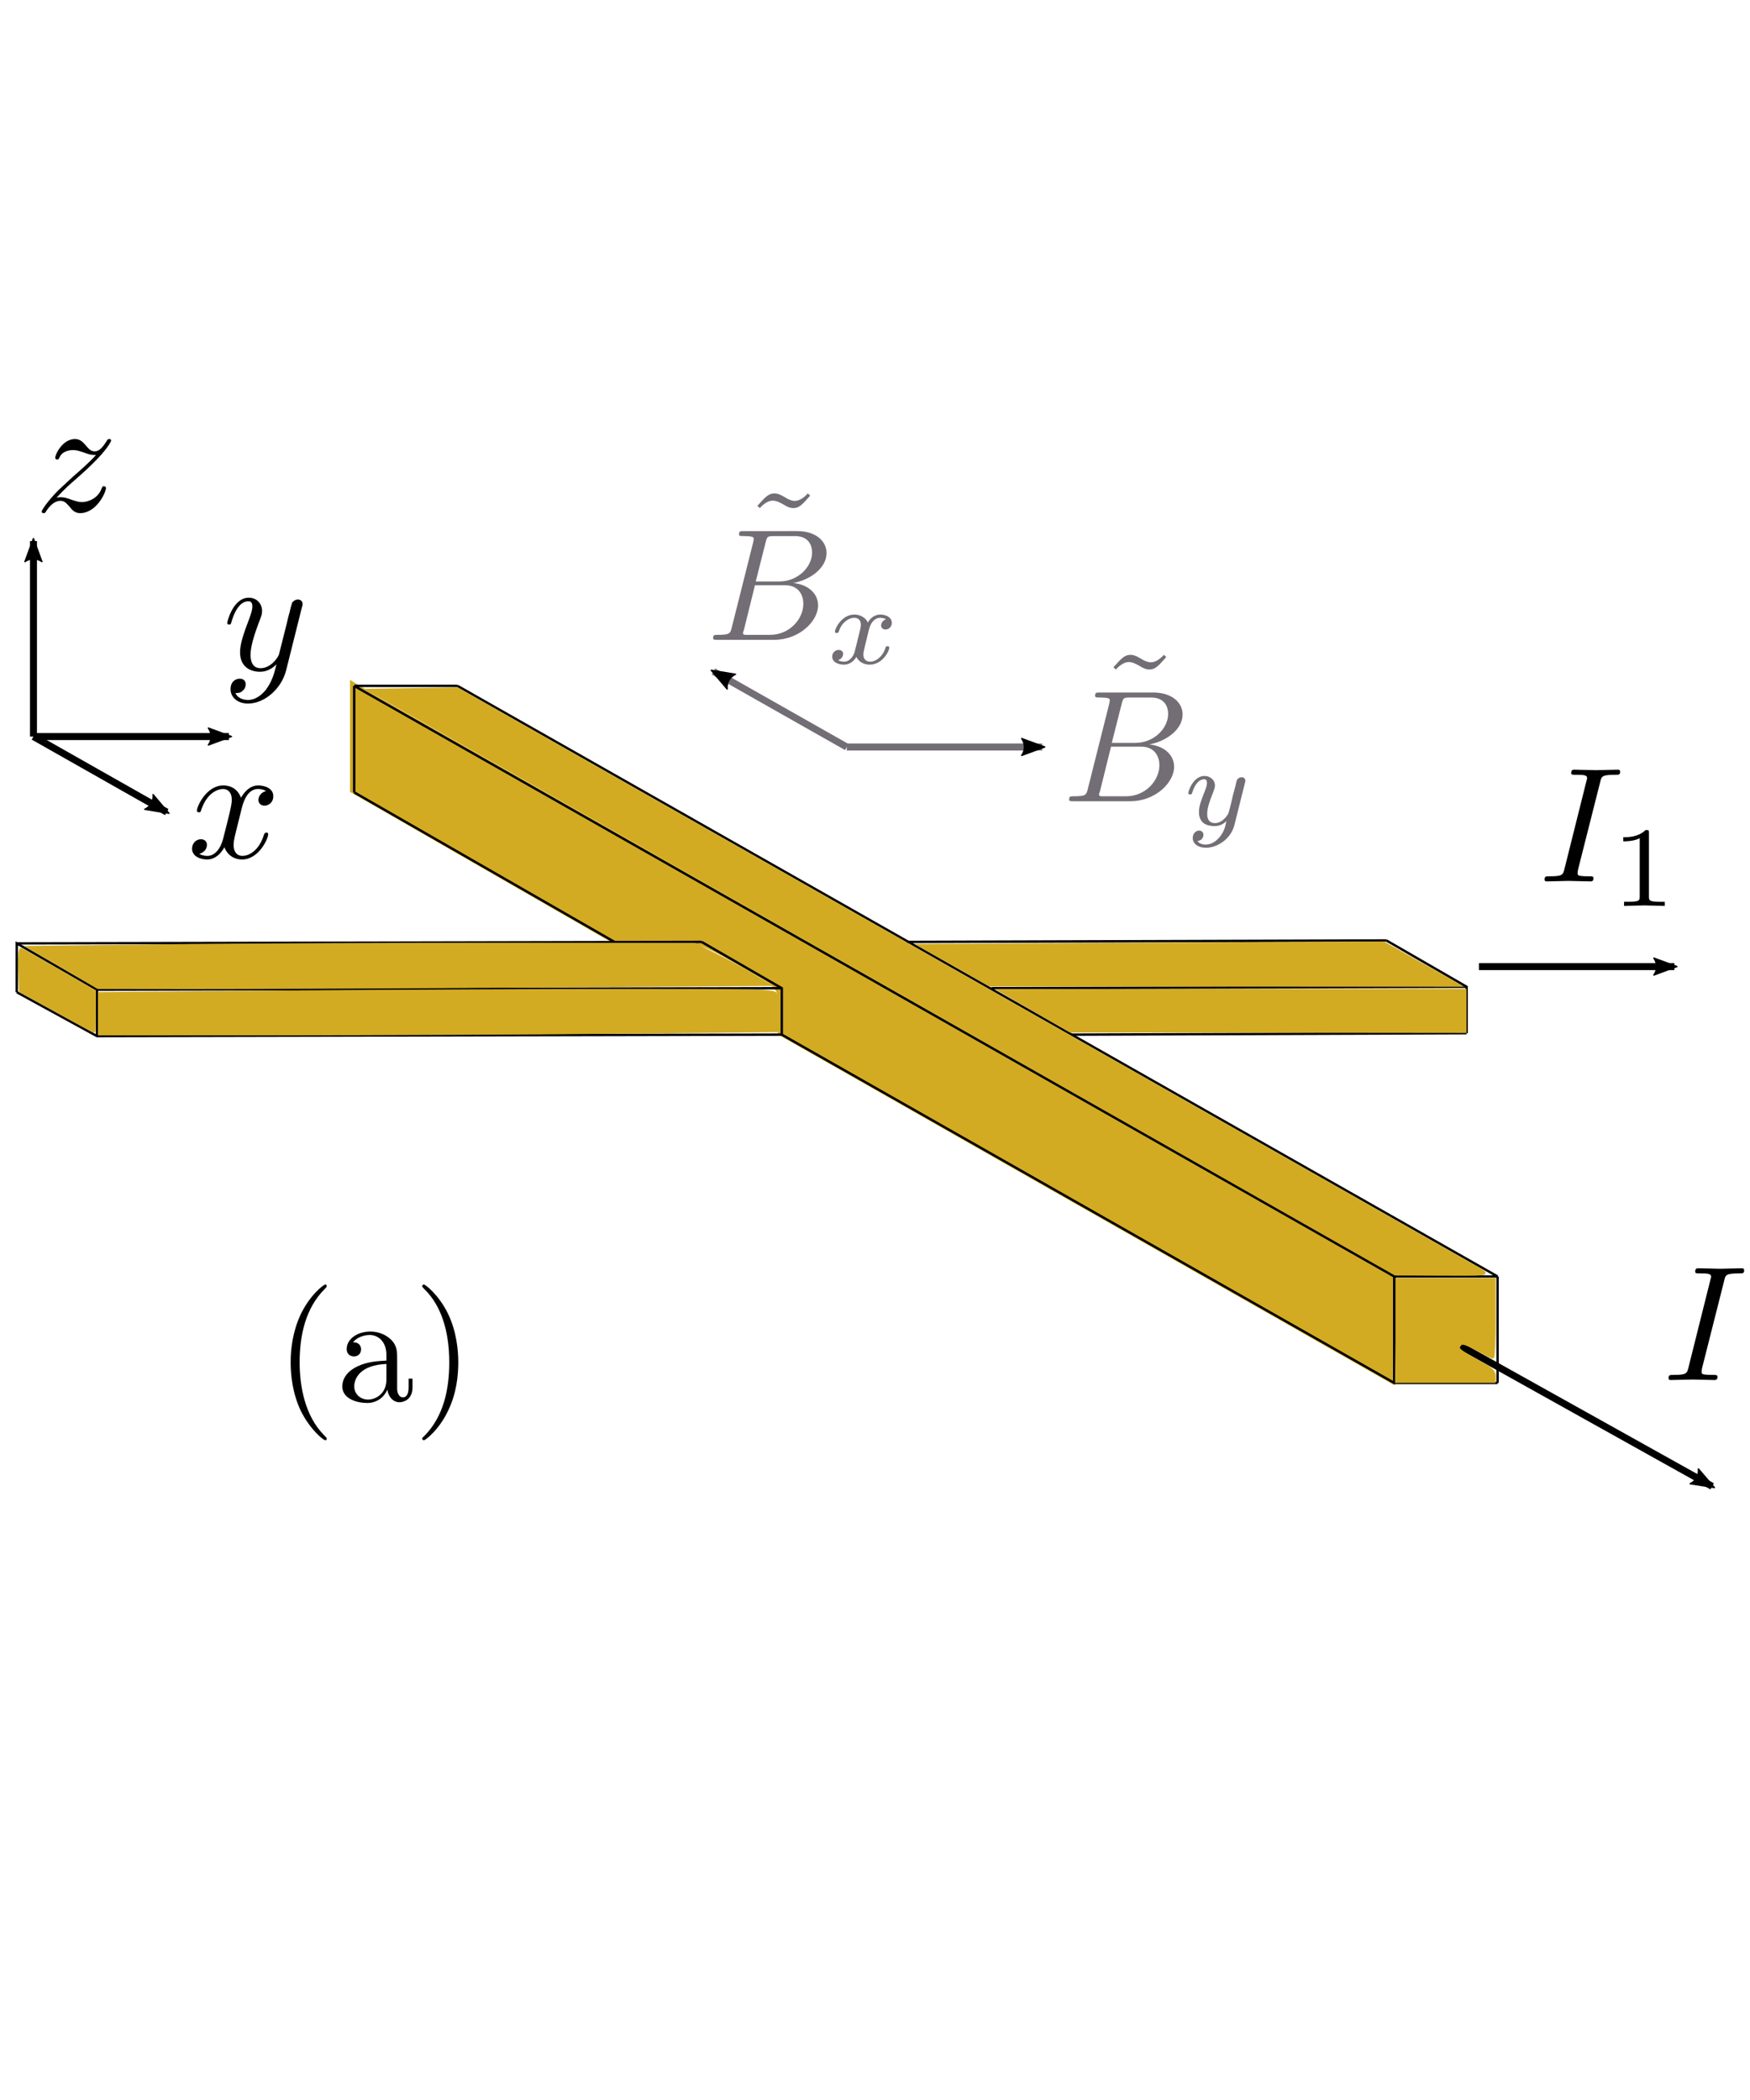 <?xml version="1.0" encoding="UTF-8" standalone="no"?>
<!-- Created with Inkscape (http://www.inkscape.org/) -->

<svg
   xmlns:dc="http://purl.org/dc/elements/1.1/"
   xmlns:cc="http://creativecommons.org/ns#"
   xmlns:rdf="http://www.w3.org/1999/02/22-rdf-syntax-ns#"
   xmlns:svg="http://www.w3.org/2000/svg"
   xmlns="http://www.w3.org/2000/svg"
   xmlns:xlink="http://www.w3.org/1999/xlink"
   xmlns:sodipodi="http://sodipodi.sourceforge.net/DTD/sodipodi-0.dtd"
   xmlns:inkscape="http://www.inkscape.org/namespaces/inkscape"
   width="150mm"
   height="180mm"
   viewBox="0 0 150 180"
   version="1.1"
   id="svg5"
   inkscape:version="0.92.5 (2060ec1f9f, 2020-04-08)"
   sodipodi:docname="dimple.svg">
  <sodipodi:namedview
     id="namedview7"
     pagecolor="#ffffff"
     bordercolor="#666666"
     borderopacity="1.0"
     inkscape:pageshadow="2"
     inkscape:pageopacity="0.0"
     inkscape:pagecheckerboard="0"
     inkscape:document-units="mm"
     showgrid="false"
     showguides="true"
     inkscape:guide-bbox="true"
     inkscape:zoom="1.8009189"
     inkscape:cx="264.13729"
     inkscape:cy="436.78677"
     inkscape:window-width="1312"
     inkscape:window-height="847"
     inkscape:window-x="66"
     inkscape:window-y="27"
     inkscape:window-maximized="0"
     inkscape:current-layer="layer1"
     fit-margin-top="0"
     fit-margin-left="0"
     fit-margin-right="0"
     fit-margin-bottom="0">
    <sodipodi:guide
       position="149.035,51.866"
       orientation="0,-1"
       id="guide7260"
       inkscape:locked="false" />
    <sodipodi:guide
       position="143.807,42.236"
       orientation="0,-1"
       id="guide7262"
       inkscape:locked="false" />
  </sodipodi:namedview>
  <defs
     id="defs2">
    <marker
       style="overflow:visible"
       id="Arrow2Lend"
       refX="0"
       refY="0"
       orient="auto"
       inkscape:stockid="Arrow2Lend"
       inkscape:isstock="true">
      <path
         transform="matrix(-1.1,0,0,-1.1,-1.1,0)"
         d="M 8.719,4.034 -2.207,0.016 8.719,-4.002 c -1.745,2.372 -1.735,5.617 -6e-7,8.035 z"
         style="fill:context-stroke;fill-rule:evenodd;stroke:context-stroke;stroke-width:0.625;stroke-linejoin:round"
         id="path4001" />
    </marker>
    <marker
       style="overflow:visible"
       id="Arrow2Lend-3"
       refX="0"
       refY="0"
       orient="auto"
       inkscape:stockid="Arrow2Lend"
       inkscape:isstock="true">
      <path
         transform="matrix(-1.1,0,0,-1.1,-1.1,0)"
         d="M 8.719,4.034 -2.207,0.016 8.719,-4.002 c -1.745,2.372 -1.735,5.617 -6e-7,8.035 z"
         style="fill:context-stroke;fill-rule:evenodd;stroke:context-stroke;stroke-width:0.625;stroke-linejoin:round"
         id="path4001-3" />
    </marker>
    <marker
       style="overflow:visible"
       id="Arrow2Lend-8"
       refX="0"
       refY="0"
       orient="auto"
       inkscape:stockid="Arrow2Lend"
       inkscape:isstock="true">
      <path
         transform="matrix(-1.1,0,0,-1.1,-1.1,0)"
         d="M 8.719,4.034 -2.207,0.016 8.719,-4.002 c -1.745,2.372 -1.735,5.617 -6e-7,8.035 z"
         style="fill:context-stroke;fill-rule:evenodd;stroke:context-stroke;stroke-width:0.625;stroke-linejoin:round"
         id="path4001-9" />
    </marker>
    <marker
       style="overflow:visible"
       id="Arrow2Lend-3-2"
       refX="0"
       refY="0"
       orient="auto"
       inkscape:stockid="Arrow2Lend"
       inkscape:isstock="true">
      <path
         transform="matrix(-1.1,0,0,-1.1,-1.1,0)"
         d="M 8.719,4.034 -2.207,0.016 8.719,-4.002 c -1.745,2.372 -1.735,5.617 -6e-7,8.035 z"
         style="fill:context-stroke;fill-rule:evenodd;stroke:context-stroke;stroke-width:0.625;stroke-linejoin:round"
         id="path4001-3-4" />
    </marker>
    <g
       id="g370">
      <symbol
         overflow="visible"
         id="symbol5612">
        <path
           style="stroke:none"
           d=""
           id="path7425" />
      </symbol>
      <symbol
         overflow="visible"
         id="symbol3005">
        <path
           style="stroke:none"
           d="M 3.328,-3.016 C 3.391,-3.266 3.625,-4.188 4.312,-4.188 c 0.047,0 0.297,0 0.5,0.125 C 4.531,-4 4.344,-3.766 4.344,-3.516 c 0,0.156 0.109,0.344 0.375,0.344 0.219,0 0.531,-0.172 0.531,-0.578 0,-0.516 -0.578,-0.656 -0.922,-0.656 -0.578,0 -0.922,0.531 -1.047,0.75 -0.25,-0.656 -0.781,-0.75 -1.078,-0.75 -1.031,0 -1.609,1.281 -1.609,1.531 0,0.109 0.109,0.109 0.125,0.109 0.078,0 0.109,-0.031 0.125,-0.109 0.344,-1.062 1,-1.312 1.344,-1.312 0.188,0 0.531,0.094 0.531,0.672 0,0.312 -0.172,0.969 -0.531,2.375 -0.156,0.609 -0.516,1.031 -0.953,1.031 -0.062,0 -0.281,0 -0.5,-0.125 0.25,-0.062 0.469,-0.266 0.469,-0.547 0,-0.266 -0.219,-0.344 -0.359,-0.344 -0.312,0 -0.547,0.25 -0.547,0.578 0,0.453 0.484,0.656 0.922,0.656 0.672,0 1.031,-0.703 1.047,-0.75 0.125,0.359 0.484,0.75 1.078,0.75 1.031,0 1.594,-1.281 1.594,-1.531 0,-0.109 -0.078,-0.109 -0.109,-0.109 -0.094,0 -0.109,0.047 -0.141,0.109 -0.328,1.078 -1,1.312 -1.312,1.312 -0.391,0 -0.547,-0.312 -0.547,-0.656 0,-0.219 0.047,-0.438 0.156,-0.875 z m 0,0"
           id="path3860" />
      </symbol>
    </g>
    <g
       id="g4048">
      <symbol
         overflow="visible"
         id="symbol8027">
        <path
           style="stroke:none"
           d=""
           id="path8920" />
      </symbol>
      <symbol
         overflow="visible"
         id="symbol476">
        <path
           style="stroke:none"
           d="m 4.844,-3.797 c 0.047,-0.141 0.047,-0.156 0.047,-0.234 0,-0.172 -0.141,-0.266 -0.297,-0.266 -0.094,0 -0.25,0.062 -0.344,0.203 -0.016,0.062 -0.109,0.359 -0.141,0.547 -0.078,0.25 -0.141,0.531 -0.203,0.797 l -0.453,1.797 c -0.031,0.141 -0.469,0.844 -1.125,0.844 -0.5,0 -0.609,-0.438 -0.609,-0.812 C 1.719,-1.375 1.891,-2 2.219,-2.875 2.375,-3.281 2.422,-3.391 2.422,-3.594 c 0,-0.438 -0.312,-0.812 -0.812,-0.812 -0.953,0 -1.312,1.453 -1.312,1.531 0,0.109 0.094,0.109 0.109,0.109 0.109,0 0.109,-0.031 0.156,-0.188 0.281,-0.938 0.672,-1.234 1.016,-1.234 0.078,0 0.25,0 0.25,0.312 0,0.25 -0.109,0.516 -0.172,0.703 -0.406,1.062 -0.578,1.625 -0.578,2.094 0,0.891 0.625,1.188 1.219,1.188 0.391,0 0.719,-0.172 1,-0.453 -0.125,0.516 -0.25,1.016 -0.641,1.547 -0.266,0.328 -0.641,0.625 -1.094,0.625 -0.141,0 -0.594,-0.031 -0.766,-0.422 0.156,0 0.297,0 0.422,-0.125 C 1.328,1.203 1.422,1.062 1.422,0.875 1.422,0.562 1.156,0.531 1.062,0.531 0.828,0.531 0.5,0.688 0.5,1.172 c 0,0.5 0.438,0.875 1.062,0.875 1.016,0 2.047,-0.906 2.328,-2.031 z m 0,0"
           id="path1762" />
      </symbol>
    </g>
    <g
       id="g2988">
      <symbol
         overflow="visible"
         id="symbol9135">
        <path
           style="stroke:none"
           d=""
           id="path9803" />
      </symbol>
      <symbol
         overflow="visible"
         id="symbol6830">
        <path
           style="stroke:none"
           d="m 1.328,-0.828 c 0.531,-0.578 0.828,-0.828 1.188,-1.141 0,0 0.609,-0.531 0.969,-0.891 C 4.438,-3.781 4.656,-4.266 4.656,-4.312 c 0,-0.094 -0.094,-0.094 -0.109,-0.094 -0.078,0 -0.094,0.016 -0.156,0.109 -0.297,0.484 -0.5,0.641 -0.734,0.641 -0.25,0 -0.359,-0.156 -0.516,-0.328 -0.188,-0.219 -0.359,-0.422 -0.688,-0.422 -0.75,0 -1.203,0.922 -1.203,1.141 0,0.047 0.031,0.109 0.109,0.109 0.094,0 0.109,-0.047 0.141,-0.109 0.188,-0.469 0.766,-0.469 0.844,-0.469 0.203,0 0.391,0.062 0.625,0.141 0.406,0.156 0.516,0.156 0.766,0.156 -0.359,0.422 -1.188,1.141 -1.375,1.297 l -0.906,0.844 C 0.781,-0.625 0.422,-0.062 0.422,0.016 c 0,0.094 0.109,0.094 0.125,0.094 0.078,0 0.094,-0.016 0.156,-0.125 0.234,-0.359 0.531,-0.625 0.859,-0.625 0.219,0 0.328,0.094 0.578,0.375 0.156,0.219 0.344,0.375 0.625,0.375 1,0 1.578,-1.266 1.578,-1.531 0,-0.047 -0.047,-0.109 -0.125,-0.109 -0.094,0 -0.109,0.062 -0.141,0.141 C 3.844,-0.75 3.203,-0.562 2.875,-0.562 c -0.188,0 -0.375,-0.062 -0.578,-0.125 -0.344,-0.125 -0.5,-0.172 -0.703,-0.172 -0.016,0 -0.172,0 -0.266,0.031 z m 0,0"
           id="path3696" />
      </symbol>
    </g>
    <g
       id="g8036">
      <symbol
         overflow="visible"
         id="symbol9472">
        <path
           style="stroke:none"
           d=""
           id="path9874" />
      </symbol>
      <symbol
         overflow="visible"
         id="symbol2458">
        <path
           style="stroke:none"
           d="M 3.734,-6.047 C 3.812,-6.406 3.844,-6.5 4.641,-6.5 c 0.234,0 0.312,0 0.312,-0.188 0,-0.125 -0.109,-0.125 -0.141,-0.125 -0.297,0 -1.031,0.031 -1.328,0.031 -0.297,0 -1.016,-0.031 -1.328,-0.031 -0.062,0 -0.188,0 -0.188,0.203 C 1.969,-6.5 2.047,-6.5 2.25,-6.5 c 0.406,0 0.688,0 0.688,0.188 0,0.047 0,0.078 -0.031,0.156 l -1.344,5.375 c -0.094,0.375 -0.109,0.469 -0.906,0.469 -0.234,0 -0.312,0 -0.312,0.203 C 0.344,0 0.453,0 0.484,0 0.781,0 1.5,-0.031 1.797,-0.031 2.094,-0.031 2.828,0 3.125,0 c 0.078,0 0.203,0 0.203,-0.188 0,-0.125 -0.078,-0.125 -0.297,-0.125 -0.188,0 -0.234,0 -0.422,-0.016 -0.219,-0.016 -0.25,-0.062 -0.25,-0.172 0,-0.078 0.016,-0.156 0.031,-0.234 z m 0,0"
           id="path9194" />
      </symbol>
    </g>
    <g
       id="g8330">
      <symbol
         overflow="visible"
         id="symbol9016">
        <path
           style="stroke:none"
           d=""
           id="path6327" />
      </symbol>
      <symbol
         overflow="visible"
         id="symbol4975">
        <path
           style="stroke:none"
           d="M 3.734,-6.047 C 3.812,-6.406 3.844,-6.5 4.641,-6.5 c 0.234,0 0.312,0 0.312,-0.188 0,-0.125 -0.109,-0.125 -0.141,-0.125 -0.297,0 -1.031,0.031 -1.328,0.031 -0.297,0 -1.016,-0.031 -1.328,-0.031 -0.062,0 -0.188,0 -0.188,0.203 C 1.969,-6.5 2.047,-6.5 2.25,-6.5 c 0.406,0 0.688,0 0.688,0.188 0,0.047 0,0.078 -0.031,0.156 l -1.344,5.375 c -0.094,0.375 -0.109,0.469 -0.906,0.469 -0.234,0 -0.312,0 -0.312,0.203 C 0.344,0 0.453,0 0.484,0 0.781,0 1.5,-0.031 1.797,-0.031 2.094,-0.031 2.828,0 3.125,0 c 0.078,0 0.203,0 0.203,-0.188 0,-0.125 -0.078,-0.125 -0.297,-0.125 -0.188,0 -0.234,0 -0.422,-0.016 -0.219,-0.016 -0.25,-0.062 -0.25,-0.172 0,-0.078 0.016,-0.156 0.031,-0.234 z m 0,0"
           id="path3393" />
      </symbol>
      <symbol
         overflow="visible"
         id="symbol4904">
        <path
           style="stroke:none"
           d=""
           id="path7843" />
      </symbol>
      <symbol
         overflow="visible"
         id="symbol6753">
        <path
           style="stroke:none"
           d="m 2.328,-4.438 c 0,-0.188 0,-0.188 -0.203,-0.188 -0.453,0.438 -1.078,0.438 -1.359,0.438 v 0.25 c 0.156,0 0.625,0 1,-0.188 v 3.547 c 0,0.234 0,0.328 -0.688,0.328 H 0.812 V 0 c 0.125,0 0.984,-0.031 1.234,-0.031 0.219,0 1.094,0.031 1.25,0.031 V -0.25 H 3.031 c -0.703,0 -0.703,-0.094 -0.703,-0.328 z m 0,0"
           id="path1925" />
      </symbol>
    </g>
    <marker
       style="overflow:visible"
       id="Arrow2Lend-8-1"
       refX="0"
       refY="0"
       orient="auto"
       inkscape:stockid="Arrow2Lend"
       inkscape:isstock="true">
      <path
         transform="matrix(-1.1,0,0,-1.1,-1.1,0)"
         d="M 8.719,4.034 -2.207,0.016 8.719,-4.002 c -1.745,2.372 -1.735,5.617 -6e-7,8.035 z"
         style="fill:context-stroke;fill-rule:evenodd;stroke:context-stroke;stroke-width:0.625;stroke-linejoin:round"
         id="path4001-9-6" />
    </marker>
    <marker
       style="overflow:visible"
       id="Arrow2Lend-8-5"
       refX="0"
       refY="0"
       orient="auto"
       inkscape:stockid="Arrow2Lend"
       inkscape:isstock="true">
      <path
         transform="matrix(-1.1,0,0,-1.1,-1.1,0)"
         d="M 8.719,4.034 -2.207,0.016 8.719,-4.002 c -1.745,2.372 -1.735,5.617 -6e-7,8.035 z"
         style="fill:context-stroke;fill-rule:evenodd;stroke:context-stroke;stroke-width:0.625;stroke-linejoin:round"
         id="path4001-9-0" />
    </marker>
    <marker
       style="overflow:visible"
       id="Arrow2Lend-3-4"
       refX="0"
       refY="0"
       orient="auto"
       inkscape:stockid="Arrow2Lend"
       inkscape:isstock="true">
      <path
         transform="matrix(-1.1,0,0,-1.1,-1.1,0)"
         d="M 8.719,4.034 -2.207,0.016 8.719,-4.002 c -1.745,2.372 -1.735,5.617 -6e-7,8.035 z"
         style="fill:context-stroke;fill-rule:evenodd;stroke:context-stroke;stroke-width:0.625;stroke-linejoin:round"
         id="path4001-3-1" />
    </marker>
    <g
       id="g4418">
      <symbol
         overflow="visible"
         id="symbol3505">
        <path
           style="stroke:none"
           d=""
           id="path9776" />
      </symbol>
      <symbol
         overflow="visible"
         id="symbol6317">
        <path
           style="stroke:none"
           d="M 4.141,-6.516 3.984,-6.656 c 0,0 -0.375,0.469 -0.812,0.469 -0.234,0 -0.484,-0.141 -0.656,-0.25 C 2.25,-6.594 2.078,-6.656 1.906,-6.656 c -0.375,0 -0.578,0.219 -1.078,0.781 l 0.156,0.141 c 0,0 0.375,-0.469 0.812,-0.469 0.234,0 0.484,0.141 0.656,0.234 0.266,0.172 0.453,0.234 0.625,0.234 0.375,0 0.562,-0.219 1.062,-0.781 z m 0,0"
           id="path5573" />
      </symbol>
      <symbol
         overflow="visible"
         id="symbol2976">
        <path
           style="stroke:none"
           d=""
           id="path8832" />
      </symbol>
      <symbol
         overflow="visible"
         id="symbol4719">
        <path
           style="stroke:none"
           d="M 1.594,-0.781 C 1.5,-0.391 1.469,-0.312 0.688,-0.312 c -0.172,0 -0.266,0 -0.266,0.203 C 0.422,0 0.516,0 0.688,0 H 4.25 C 5.828,0 7,-1.172 7,-2.156 7,-2.875 6.422,-3.453 5.453,-3.562 6.484,-3.75 7.531,-4.484 7.531,-5.438 c 0,-0.734 -0.656,-1.375 -1.844,-1.375 H 2.328 c -0.188,0 -0.281,0 -0.281,0.203 0,0.109 0.094,0.109 0.281,0.109 0.016,0 0.203,0 0.375,0.016 0.172,0.031 0.266,0.031 0.266,0.172 0,0.031 -0.016,0.062 -0.031,0.188 z m 1.5,-2.875 0.625,-2.469 C 3.812,-6.469 3.828,-6.5 4.25,-6.5 h 1.297 c 0.875,0 1.078,0.594 1.078,1.031 0,0.875 -0.859,1.812 -2.062,1.812 z m -0.438,3.344 c -0.141,0 -0.156,0 -0.219,0 -0.109,-0.016 -0.141,-0.031 -0.141,-0.109 0,-0.031 0,-0.047 0.062,-0.219 l 0.688,-2.781 h 1.875 c 0.953,0 1.156,0.734 1.156,1.156 C 6.078,-1.281 5.188,-0.312 4,-0.312 Z m 0,0"
           id="path434" />
      </symbol>
      <symbol
         overflow="visible"
         id="symbol2832">
        <path
           style="stroke:none"
           d=""
           id="path5360" />
      </symbol>
      <symbol
         overflow="visible"
         id="symbol2653">
        <path
           style="stroke:none"
           d="M 3.875,-2.625 C 3.906,-2.719 3.906,-2.734 3.906,-2.781 3.906,-2.922 3.797,-3 3.672,-3 3.594,-3 3.469,-2.969 3.391,-2.844 3.359,-2.797 3.312,-2.578 3.281,-2.438 L 3.125,-1.859 c -0.031,0.172 -0.25,1.047 -0.281,1.125 0,0 -0.312,0.609 -0.844,0.609 -0.484,0 -0.484,-0.453 -0.484,-0.578 0,-0.375 0.156,-0.812 0.375,-1.359 C 1.969,-2.281 2,-2.359 2,-2.484 2,-2.812 1.719,-3.078 1.344,-3.078 0.641,-3.078 0.328,-2.125 0.328,-2 c 0,0.078 0.094,0.078 0.125,0.078 0.094,0 0.094,-0.031 0.125,-0.109 C 0.75,-2.609 1.047,-2.875 1.328,-2.875 1.438,-2.875 1.5,-2.797 1.5,-2.641 c 0,0.172 -0.062,0.312 -0.094,0.406 C 1.062,-1.375 1,-1.125 1,-0.812 1,-0.703 1,-0.375 1.266,-0.141 1.484,0.031 1.781,0.062 1.969,0.062 2.25,0.062 2.5,-0.031 2.719,-0.25 2.641,0.141 2.562,0.438 2.266,0.781 2.078,1 1.797,1.219 1.422,1.219 c -0.047,0 -0.375,0 -0.516,-0.219 0.375,-0.047 0.375,-0.375 0.375,-0.391 0,-0.219 -0.203,-0.266 -0.266,-0.266 -0.172,0 -0.406,0.141 -0.406,0.469 0,0.344 0.328,0.609 0.828,0.609 C 2.141,1.422 3,0.875 3.219,0 Z m 0,0"
           id="path8540" />
      </symbol>
    </g>
    <g
       id="g7565">
      <symbol
         overflow="visible"
         id="symbol8679">
        <path
           style="stroke:none"
           d=""
           id="path5810" />
      </symbol>
      <symbol
         overflow="visible"
         id="symbol7400">
        <path
           style="stroke:none"
           d="M 4.141,-6.516 3.984,-6.656 c 0,0 -0.375,0.469 -0.812,0.469 -0.234,0 -0.484,-0.141 -0.656,-0.25 C 2.25,-6.594 2.078,-6.656 1.906,-6.656 c -0.375,0 -0.578,0.219 -1.078,0.781 l 0.156,0.141 c 0,0 0.375,-0.469 0.812,-0.469 0.234,0 0.484,0.141 0.656,0.234 0.266,0.172 0.453,0.234 0.625,0.234 0.375,0 0.562,-0.219 1.062,-0.781 z m 0,0"
           id="path4181" />
      </symbol>
      <symbol
         overflow="visible"
         id="symbol5786">
        <path
           style="stroke:none"
           d=""
           id="path1821" />
      </symbol>
      <symbol
         overflow="visible"
         id="symbol291">
        <path
           style="stroke:none"
           d="M 1.594,-0.781 C 1.5,-0.391 1.469,-0.312 0.688,-0.312 c -0.172,0 -0.266,0 -0.266,0.203 C 0.422,0 0.516,0 0.688,0 H 4.25 C 5.828,0 7,-1.172 7,-2.156 7,-2.875 6.422,-3.453 5.453,-3.562 6.484,-3.75 7.531,-4.484 7.531,-5.438 c 0,-0.734 -0.656,-1.375 -1.844,-1.375 H 2.328 c -0.188,0 -0.281,0 -0.281,0.203 0,0.109 0.094,0.109 0.281,0.109 0.016,0 0.203,0 0.375,0.016 0.172,0.031 0.266,0.031 0.266,0.172 0,0.031 -0.016,0.062 -0.031,0.188 z m 1.5,-2.875 0.625,-2.469 C 3.812,-6.469 3.828,-6.5 4.25,-6.5 h 1.297 c 0.875,0 1.078,0.594 1.078,1.031 0,0.875 -0.859,1.812 -2.062,1.812 z m -0.438,3.344 c -0.141,0 -0.156,0 -0.219,0 -0.109,-0.016 -0.141,-0.031 -0.141,-0.109 0,-0.031 0,-0.047 0.062,-0.219 l 0.688,-2.781 h 1.875 c 0.953,0 1.156,0.734 1.156,1.156 C 6.078,-1.281 5.188,-0.312 4,-0.312 Z m 0,0"
           id="path2666" />
      </symbol>
      <symbol
         overflow="visible"
         id="symbol6916">
        <path
           style="stroke:none"
           d=""
           id="path7812" />
      </symbol>
      <symbol
         overflow="visible"
         id="symbol4266">
        <path
           style="stroke:none"
           d="M 1.734,-0.734 C 1.672,-0.5 1.438,-0.125 1.078,-0.125 c -0.016,0 -0.234,0 -0.375,-0.094 0.281,-0.094 0.312,-0.344 0.312,-0.391 0,-0.156 -0.125,-0.25 -0.281,-0.25 -0.203,0 -0.406,0.156 -0.406,0.422 0,0.344 0.391,0.5 0.734,0.5 0.328,0 0.609,-0.188 0.781,-0.484 C 2.016,-0.062 2.391,0.062 2.672,0.062 c 0.812,0 1.234,-0.859 1.234,-1.062 0,-0.094 -0.094,-0.094 -0.109,-0.094 -0.109,0 -0.109,0.047 -0.141,0.125 -0.141,0.484 -0.562,0.844 -0.953,0.844 -0.281,0 -0.422,-0.188 -0.422,-0.453 0,-0.188 0.172,-0.812 0.359,-1.594 C 2.781,-2.703 3.094,-2.875 3.328,-2.875 c 0.016,0 0.219,0 0.375,0.094 -0.219,0.062 -0.312,0.266 -0.312,0.391 0,0.141 0.125,0.25 0.281,0.25 0.156,0 0.391,-0.125 0.391,-0.422 0,-0.391 -0.453,-0.516 -0.719,-0.516 -0.359,0 -0.641,0.234 -0.781,0.5 -0.125,-0.281 -0.453,-0.5 -0.844,-0.5 C 0.938,-3.078 0.5,-2.219 0.5,-2 c 0,0.078 0.094,0.078 0.109,0.078 0.094,0 0.094,-0.016 0.141,-0.109 C 0.922,-2.578 1.359,-2.875 1.703,-2.875 1.938,-2.875 2.125,-2.75 2.125,-2.422 2.125,-2.281 2.031,-1.938 1.969,-1.688 Z m 0,0"
           id="path2083" />
      </symbol>
    </g>
    <g
       id="g64">
      <symbol
         overflow="visible"
         id="symbol2367">
        <path
           style="stroke:none;"
           d=""
           id="path1469" />
      </symbol>
      <symbol
         overflow="visible"
         id="symbol2332">
        <path
           style="stroke:none;"
           d="M 3.297 2.391 C 3.297 2.359 3.297 2.344 3.125 2.172 C 1.891 0.922 1.562 -0.969 1.562 -2.5 C 1.562 -4.234 1.938 -5.969 3.172 -7.203 C 3.297 -7.328 3.297 -7.344 3.297 -7.375 C 3.297 -7.453 3.266 -7.484 3.203 -7.484 C 3.094 -7.484 2.203 -6.797 1.609 -5.531 C 1.109 -4.438 0.984 -3.328 0.984 -2.5 C 0.984 -1.719 1.094 -0.516 1.641 0.625 C 2.25 1.844 3.094 2.5 3.203 2.5 C 3.266 2.5 3.297 2.469 3.297 2.391 Z M 3.297 2.391 "
           id="path7824" />
      </symbol>
      <symbol
         overflow="visible"
         id="symbol9693">
        <path
           style="stroke:none;"
           d="M 3.312 -0.75 C 3.359 -0.359 3.625 0.062 4.094 0.062 C 4.312 0.062 4.922 -0.078 4.922 -0.891 L 4.922 -1.453 L 4.672 -1.453 L 4.672 -0.891 C 4.672 -0.312 4.422 -0.25 4.312 -0.25 C 3.984 -0.25 3.938 -0.703 3.938 -0.75 L 3.938 -2.734 C 3.938 -3.156 3.938 -3.547 3.578 -3.922 C 3.188 -4.312 2.688 -4.469 2.219 -4.469 C 1.391 -4.469 0.703 -4 0.703 -3.344 C 0.703 -3.047 0.906 -2.875 1.172 -2.875 C 1.453 -2.875 1.625 -3.078 1.625 -3.328 C 1.625 -3.453 1.578 -3.781 1.109 -3.781 C 1.391 -4.141 1.875 -4.25 2.188 -4.25 C 2.688 -4.25 3.25 -3.859 3.25 -2.969 L 3.25 -2.609 C 2.734 -2.578 2.047 -2.547 1.422 -2.25 C 0.672 -1.906 0.422 -1.391 0.422 -0.953 C 0.422 -0.141 1.391 0.109 2.016 0.109 C 2.672 0.109 3.125 -0.297 3.312 -0.75 Z M 3.25 -2.391 L 3.25 -1.391 C 3.25 -0.453 2.531 -0.109 2.078 -0.109 C 1.594 -0.109 1.188 -0.453 1.188 -0.953 C 1.188 -1.5 1.609 -2.328 3.25 -2.391 Z M 3.25 -2.391 "
           id="path2732" />
      </symbol>
      <symbol
         overflow="visible"
         id="symbol6015">
        <path
           style="stroke:none;"
           d="M 2.875 -2.5 C 2.875 -3.266 2.766 -4.469 2.219 -5.609 C 1.625 -6.828 0.766 -7.484 0.672 -7.484 C 0.609 -7.484 0.562 -7.438 0.562 -7.375 C 0.562 -7.344 0.562 -7.328 0.75 -7.141 C 1.734 -6.156 2.297 -4.578 2.297 -2.5 C 2.297 -0.781 1.938 0.969 0.703 2.219 C 0.562 2.344 0.562 2.359 0.562 2.391 C 0.562 2.453 0.609 2.5 0.672 2.5 C 0.766 2.5 1.672 1.812 2.25 0.547 C 2.766 -0.547 2.875 -1.656 2.875 -2.5 Z M 2.875 -2.5 "
           id="path7563" />
      </symbol>
    </g>
  </defs>
  <g
     inkscape:label="Layer 1"
     inkscape:groupmode="layer"
     id="layer1"
     transform="translate(-3.881, -130.574)">
    <path
       style="fill:#d2ab22;fill-opacity:1;stroke:#d2ab22;stroke-width:1.124;stroke-opacity:1"
       d="m 97.011,233.65 -25.891,-14.733 -0.002,-2.008 c -0.002,-1.98 -0.053,-2.037 -3.737,-4.132 -3.552,-2.021 -3.902,-2.117 -7.173,-1.966 l -3.439,0.159 -11.163,-6.423 -11.163,-6.423 v -4.14 -4.14 l 1.611,0.976 c 0.886,0.537 20.789,11.85 44.23,25.141 23.441,13.291 42.685,24.216 42.764,24.277 0.08,0.061 0.08,1.919 0,4.128 l -0.145,4.016 z"
       id="path1820" />
    <path
       id="path1370-5"
       style="fill:none;stroke:#000000;stroke-width:0.205px;stroke-linecap:butt;stroke-linejoin:miter;stroke-opacity:1"
       d="m 34.24,189.365 h 8.858 m 80.289,50.622 h 8.858 M 43.098,189.365 132.244,239.986 M 34.24,189.365 123.387,239.986"
       sodipodi:nodetypes="cccccccc" />
    <path
       id="path1370-5-7"
       style="fill:none;stroke:#000000;stroke-width:0.6;stroke-linecap:butt;stroke-linejoin:miter;stroke-miterlimit:4;stroke-dasharray:none;stroke-opacity:1;marker-end:url(#Arrow2Lend)"
       d="m 129.069,245.938 21.569,12.037"
       sodipodi:nodetypes="cc" />
    <path
       id="path1370-5-7-6"
       style="fill:none;stroke:#000000;stroke-width:0.6;stroke-linecap:butt;stroke-linejoin:miter;stroke-miterlimit:4;stroke-dasharray:none;stroke-opacity:1;marker-end:url(#Arrow2Lend-8)"
       d="m 6.749,193.708 11.423,6.473"
       sodipodi:nodetypes="cc"
       inkscape:connector-curvature="0" />
    <path
       id="path1370-5-7-6-0"
       style="fill:none;stroke:#736e75;stroke-width:0.6;stroke-linecap:butt;stroke-linejoin:miter;stroke-miterlimit:4;stroke-dasharray:none;stroke-opacity:1;marker-end:url(#Arrow2Lend-8-5)"
       d="m 76.459,194.604 -11.423,-6.473"
       sodipodi:nodetypes="cc" />
    <path
       style="fill:none;stroke:#000000;stroke-width:0.205px;stroke-linecap:butt;stroke-linejoin:miter;stroke-opacity:1"
       d="m 34.24,189.365 v 9.126"
       id="path1584"
       sodipodi:nodetypes="cc" />
    <path
       style="fill:none;stroke:#000000;stroke-width:0.205px;stroke-linecap:butt;stroke-linejoin:miter;stroke-opacity:1"
       d="m 132.244,239.986 v 9.126"
       id="path1584-1" />
    <path
       style="fill:none;stroke:#000000;stroke-width:0.205px;stroke-linecap:butt;stroke-linejoin:miter;stroke-opacity:1"
       d="m 123.387,239.986 v 9.126"
       id="path1584-1-9" />
    <path
       style="fill:none;stroke:#000000;stroke-width:0.205px;stroke-linecap:butt;stroke-linejoin:miter;stroke-opacity:1"
       d="m 34.24,198.491 22.476,12.917 m 14.176,7.85 52.495,29.855 h 8.858"
       id="path1838"
       sodipodi:nodetypes="ccccc" />
    <path
       style="fill:none;stroke:#000000;stroke-width:0.205px;stroke-linecap:butt;stroke-linejoin:miter;stroke-opacity:1"
       d="m 64.016,211.309 6.876,3.97 v 3.979"
       id="path1840"
       sodipodi:nodetypes="ccc" />
    <path
       style="fill:none;stroke:#000000;stroke-width:0.205px;stroke-linecap:butt;stroke-linejoin:miter;stroke-opacity:1"
       d="m 5.318,215.618 v -4.184 l 6.876,3.97 v 3.979"
       id="path1840-5"
       sodipodi:nodetypes="cccc" />
    <path
       style="fill:none;stroke:#000000;stroke-width:0.205px;stroke-linecap:butt;stroke-linejoin:miter;stroke-opacity:1"
       d="M 64.016,211.309 5.318,211.435"
       id="path1842"
       sodipodi:nodetypes="cc" />
    <path
       style="fill:none;stroke:#000000;stroke-width:0.205px;stroke-linecap:butt;stroke-linejoin:miter;stroke-opacity:1"
       d="m 12.195,215.405 58.698,-0.126"
       id="path1979"
       sodipodi:nodetypes="cc" />
    <path
       style="fill:none;stroke:#000000;stroke-width:0.205px;stroke-linecap:butt;stroke-linejoin:miter;stroke-opacity:1"
       d="m 5.318,215.618 6.876,3.765 58.698,-0.126"
       id="path3197" />
    <path
       style="fill:none;stroke:#000000;stroke-width:0.205px;stroke-linecap:butt;stroke-linejoin:miter;stroke-opacity:1"
       d="m 122.714,211.184 6.876,3.97 v 3.979"
       id="path1840-0"
       sodipodi:nodetypes="ccc" />
    <path
       style="fill:none;stroke:#000000;stroke-width:0.205px;stroke-linecap:butt;stroke-linejoin:miter;stroke-opacity:1"
       d="m 122.714,211.184 -41.133,0.126"
       id="path1842-9"
       sodipodi:nodetypes="cc" />
    <path
       style="fill:none;stroke:#000000;stroke-width:0.205px;stroke-linecap:butt;stroke-linejoin:miter;stroke-opacity:1"
       d="m 88.856,215.279 40.734,-0.126"
       id="path1979-5"
       sodipodi:nodetypes="cc" />
    <path
       style="fill:none;stroke:#000000;stroke-width:0.205px;stroke-linecap:butt;stroke-linejoin:miter;stroke-opacity:1"
       d="M 95.722,219.258 129.59,219.132"
       id="path3197-6"
       sodipodi:nodetypes="cc" />
    <path
       style="fill:none;stroke:#000000;stroke-width:0.6;stroke-linecap:butt;stroke-linejoin:miter;stroke-miterlimit:4;stroke-dasharray:none;stroke-opacity:1;marker-end:url(#Arrow2Lend)"
       d="m 130.646,213.425 h 16.753"
       id="path3898" />
    <path
       style="fill:none;stroke:#000000;stroke-width:0.6;stroke-linecap:butt;stroke-linejoin:miter;stroke-miterlimit:4;stroke-dasharray:none;stroke-opacity:1;marker-end:url(#Arrow2Lend-3)"
       d="M 6.749,193.708 H 23.502"
       id="path3898-3"
       inkscape:connector-curvature="0" />
    <path
       style="fill:none;stroke:#000000;stroke-width:0.6;stroke-linecap:butt;stroke-linejoin:miter;stroke-miterlimit:4;stroke-dasharray:none;stroke-opacity:1;marker-end:url(#Arrow2Lend-3-2)"
       d="M 6.749,193.708 V 176.955"
       id="path3898-3-9"
       inkscape:connector-curvature="0" />
    <g
       inkscape:label=""
       transform="matrix(1.406,0,0,1.406,-109.322,88.851)"
       id="g1030">
      <g
         id="g19">
        <g
           style="fill:#000000;fill-opacity:1"
           id="g4223">
          <use
             xlink:href="#symbol3005"
             x="91.925"
             y="81.963"
             id="use8342"
             width="100%"
             height="100%" />
        </g>
      </g>
    </g>
    <g
       inkscape:label=""
       transform="matrix(1.406,0,0,1.406,-106.307,72.761)"
       id="g1150">
      <g
         id="g4657">
        <g
           style="fill:#000000;fill-opacity:1"
           id="g716">
          <use
             xlink:href="#symbol476"
             x="91.925"
             y="81.963"
             id="use2516"
             width="100%"
             height="100%" />
        </g>
      </g>
    </g>
    <g
       inkscape:label=""
       transform="matrix(1.406,0,0,1.406,-122.389,59.161)"
       id="g1288">
      <g
         id="g7872">
        <g
           style="fill:#000000;fill-opacity:1"
           id="g3319">
          <use
             xlink:href="#symbol6830"
             x="91.925"
             y="81.963"
             id="use577"
             width="100%"
             height="100%" />
        </g>
      </g>
    </g>
    <g
       inkscape:label=""
       transform="matrix(1.406,0,0,1.406,17.169,133.622)"
       id="g1444">
      <g
         id="g5134">
        <g
           style="fill:#000000;fill-opacity:1"
           id="g4166">
          <use
             xlink:href="#symbol2458"
             x="91.925"
             y="81.963"
             id="use8320"
             width="100%"
             height="100%" />
        </g>
      </g>
    </g>
    <g
       inkscape:label=""
       transform="matrix(1.406,0,0,1.406,6.54,90.884)"
       id="g1624">
      <g
         id="g5815">
        <g
           style="fill:#000000;fill-opacity:1"
           id="g2594">
          <use
             xlink:href="#symbol4975"
             x="91.925"
             y="81.963"
             id="use8208"
             width="100%"
             height="100%" />
        </g>
        <g
           style="fill:#000000;fill-opacity:1"
           id="g5713">
          <use
             xlink:href="#symbol6753"
             x="96.305"
             y="83.457"
             id="use1246"
             width="100%"
             height="100%" />
        </g>
      </g>
    </g>
    <path
       style="fill:#d2ab22;fill-opacity:1;stroke:#d2ab22;stroke-width:0.236;stroke-miterlimit:4;stroke-dasharray:none;stroke-opacity:1"
       d="M 88.945,220.13 C 69.927,209.32 50.127,198.057 44.946,195.101 l -9.422,-5.373 3.776,-0.057 3.776,-0.057 43.556,24.728 c 23.956,13.6 43.838,24.897 44.181,25.105 0.617,0.372 0.573,0.376 -3.333,0.358 l -3.958,-0.019 -34.578,-19.655 z"
       id="path2723" />
    <path
       style="fill:#d2ab22;fill-opacity:1;stroke:#d2ab22;stroke-width:0.236;stroke-miterlimit:4;stroke-dasharray:none;stroke-opacity:1"
       d="m 123.655,244.617 0.077,-4.373 4.114,-7.9e-4 4.114,-8e-4 v 3.333 c 0,1.833 -0.058,3.333 -0.13,3.333 -0.071,0 -0.679,-0.302 -1.35,-0.671 -0.993,-0.546 -1.269,-0.621 -1.485,-0.403 -0.318,0.322 -0.036,0.566 1.766,1.531 0.939,0.503 1.198,0.748 1.198,1.133 v 0.492 h -4.191 -4.191 z"
       id="path2799" />
    <path
       style="fill:#d2ab22;fill-opacity:1;stroke:#d2ab22;stroke-width:0.236;stroke-miterlimit:4;stroke-dasharray:none;stroke-opacity:1"
       d="m 9.324,213.498 -2.966,-1.728 12.339,-0.143 c 6.787,-0.079 19.627,-0.136 28.534,-0.128 l 16.195,0.015 2.032,1.03 c 1.117,0.566 2.53,1.344 3.14,1.727 l 1.108,0.697 -20.793,0.139 c -11.436,0.076 -24.355,0.134 -28.708,0.129 l -7.916,-0.01 z"
       id="path2838" />
    <path
       style="fill:#d2ab22;fill-opacity:1;stroke:#d2ab22;stroke-width:0.236;stroke-miterlimit:4;stroke-dasharray:none;stroke-opacity:1"
       d="m 12.394,217.466 v -1.736 l 16.404,-0.138 c 9.022,-0.076 22.041,-0.138 28.932,-0.138 11.232,-1.3e-4 12.541,0.034 12.654,0.329 0.07,0.181 0.126,0.963 0.126,1.736 v 1.407 l -13.904,0.138 c -7.647,0.076 -20.724,0.138 -29.058,0.138 l -15.154,1.7e-4 z"
       id="path2877" />
    <path
       style="fill:#d2ab22;fill-opacity:1;stroke:#d2ab22;stroke-width:0.236;stroke-miterlimit:4;stroke-dasharray:none;stroke-opacity:1"
       d="m 85.717,213.311 -3.02,-1.712 19.893,-0.105 19.893,-0.105 3.226,1.823 3.226,1.823 -20.099,-0.007 -20.099,-0.007 z"
       id="path2916" />
    <path
       style="fill:#d2ab22;fill-opacity:1;stroke:#d2ab22;stroke-width:0.236;stroke-miterlimit:4;stroke-dasharray:none;stroke-opacity:1"
       d="m 94.153,218.116 c -0.802,-0.463 -2.161,-1.25 -3.02,-1.749 l -1.562,-0.906 19.945,-0.004 19.945,-0.004 v 1.771 1.771 l -16.925,-0.018 -16.925,-0.018 -1.458,-0.843 z"
       id="path2955" />
    <path
       style="fill:#d2ab22;fill-opacity:1;stroke:#d2ab22;stroke-width:0.236;stroke-miterlimit:4;stroke-dasharray:none;stroke-opacity:1"
       d="m 8.749,217.248 -3.125,-1.727 -0.06,-1.824 c -0.034,-1.019 0.022,-1.792 0.127,-1.752 0.103,0.04 1.56,0.865 3.237,1.833 l 3.05,1.761 v 1.728 c 0,0.951 -0.023,1.724 -0.052,1.718 -0.029,-0.005 -1.458,-0.787 -3.177,-1.737 z"
       id="path2994" />
    <path
       style="fill:none;stroke:#736e75;stroke-width:0.6;stroke-linecap:butt;stroke-linejoin:miter;stroke-miterlimit:4;stroke-dasharray:none;stroke-opacity:1;marker-end:url(#Arrow2Lend-3-4)"
       d="M 76.459,194.604 H 93.212"
       id="path3898-3-7" />
    <g
       inkscape:label=""
       transform="matrix(1.337,0,0,1.337,-95.426,141.099)"
       id="g8650">
      <g
         id="g654">
        <g
           style="fill:#000000;fill-opacity:1"
           id="g1679">
          <use
             xlink:href="#symbol2332"
             x="91.925"
             y="81.963"
             id="use5733"
             width="100%"
             height="100%" />
          <use
             xlink:href="#symbol9693"
             x="95.799"
             y="81.963"
             id="use7248"
             width="100%"
             height="100%" />
          <use
             xlink:href="#symbol6015"
             x="100.781"
             y="81.963"
             id="use5460"
             width="100%"
             height="100%" />
        </g>
      </g>
    </g>
    <g
       inkscape:label=""
       transform="matrix(1.368,0,0,1.368,-61.328,73.291)"
       id="g7217-2"
       style="fill:#736e75;fill-opacity:1;stroke:#736e75;stroke-opacity:1">
      <g
         id="g2677-9"
         style="fill:#736e75;fill-opacity:1;stroke:#736e75;stroke-opacity:1">
        <g
           style="fill:#736e75;fill-opacity:1;stroke:#736e75;stroke-opacity:1"
           id="g3911-1">
          <use
             xlink:href="#symbol7400"
             x="94.293"
             y="79.445"
             id="use3079-2"
             width="100%"
             height="100%"
             style="fill:#736e75;fill-opacity:1;stroke:#736e75;stroke-opacity:1" />
        </g>
        <g
           style="fill:#736e75;fill-opacity:1;stroke:#736e75;stroke-opacity:1"
           id="g9756-7">
          <use
             xlink:href="#symbol291"
             x="91.925"
             y="81.963"
             id="use8418-0"
             width="100%"
             height="100%"
             style="fill:#736e75;fill-opacity:1;stroke:#736e75;stroke-opacity:1" />
        </g>
        <g
           style="fill:#736e75;fill-opacity:1;stroke:#736e75;stroke-opacity:1"
           id="g7694-9">
          <use
             xlink:href="#symbol4266"
             x="99.482"
             y="83.457"
             id="use3500-3"
             width="100%"
             height="100%"
             style="fill:#736e75;fill-opacity:1;stroke:#736e75;stroke-opacity:1" />
        </g>
      </g>
    </g>
    <g
       inkscape:label=""
       transform="matrix(1.368,0,0,1.368,-30.809,87.127)"
       id="g6866-6"
       style="fill:#736e75;fill-opacity:1;stroke:#736e75;stroke-opacity:1">
      <g
         id="g5644-0"
         style="fill:#736e75;fill-opacity:1;stroke:#736e75;stroke-opacity:1">
        <g
           style="fill:#736e75;fill-opacity:1;stroke:#736e75;stroke-opacity:1"
           id="g2223-6">
          <use
             xlink:href="#symbol6317"
             x="94.293"
             y="79.445"
             id="use2859-2"
             width="100%"
             height="100%"
             style="fill:#736e75;fill-opacity:1;stroke:#736e75;stroke-opacity:1" />
        </g>
        <g
           style="fill:#736e75;fill-opacity:1;stroke:#736e75;stroke-opacity:1"
           id="g2967-6">
          <use
             xlink:href="#symbol4719"
             x="91.925"
             y="81.963"
             id="use9086-1"
             width="100%"
             height="100%"
             style="fill:#736e75;fill-opacity:1;stroke:#736e75;stroke-opacity:1" />
        </g>
        <g
           style="fill:#736e75;fill-opacity:1;stroke:#736e75;stroke-opacity:1"
           id="g6353-8">
          <use
             xlink:href="#symbol2653"
             x="99.482"
             y="83.457"
             id="use1837-7"
             width="100%"
             height="100%"
             style="fill:#736e75;fill-opacity:1;stroke:#736e75;stroke-opacity:1" />
        </g>
      </g>
    </g>
  </g>
</svg>
